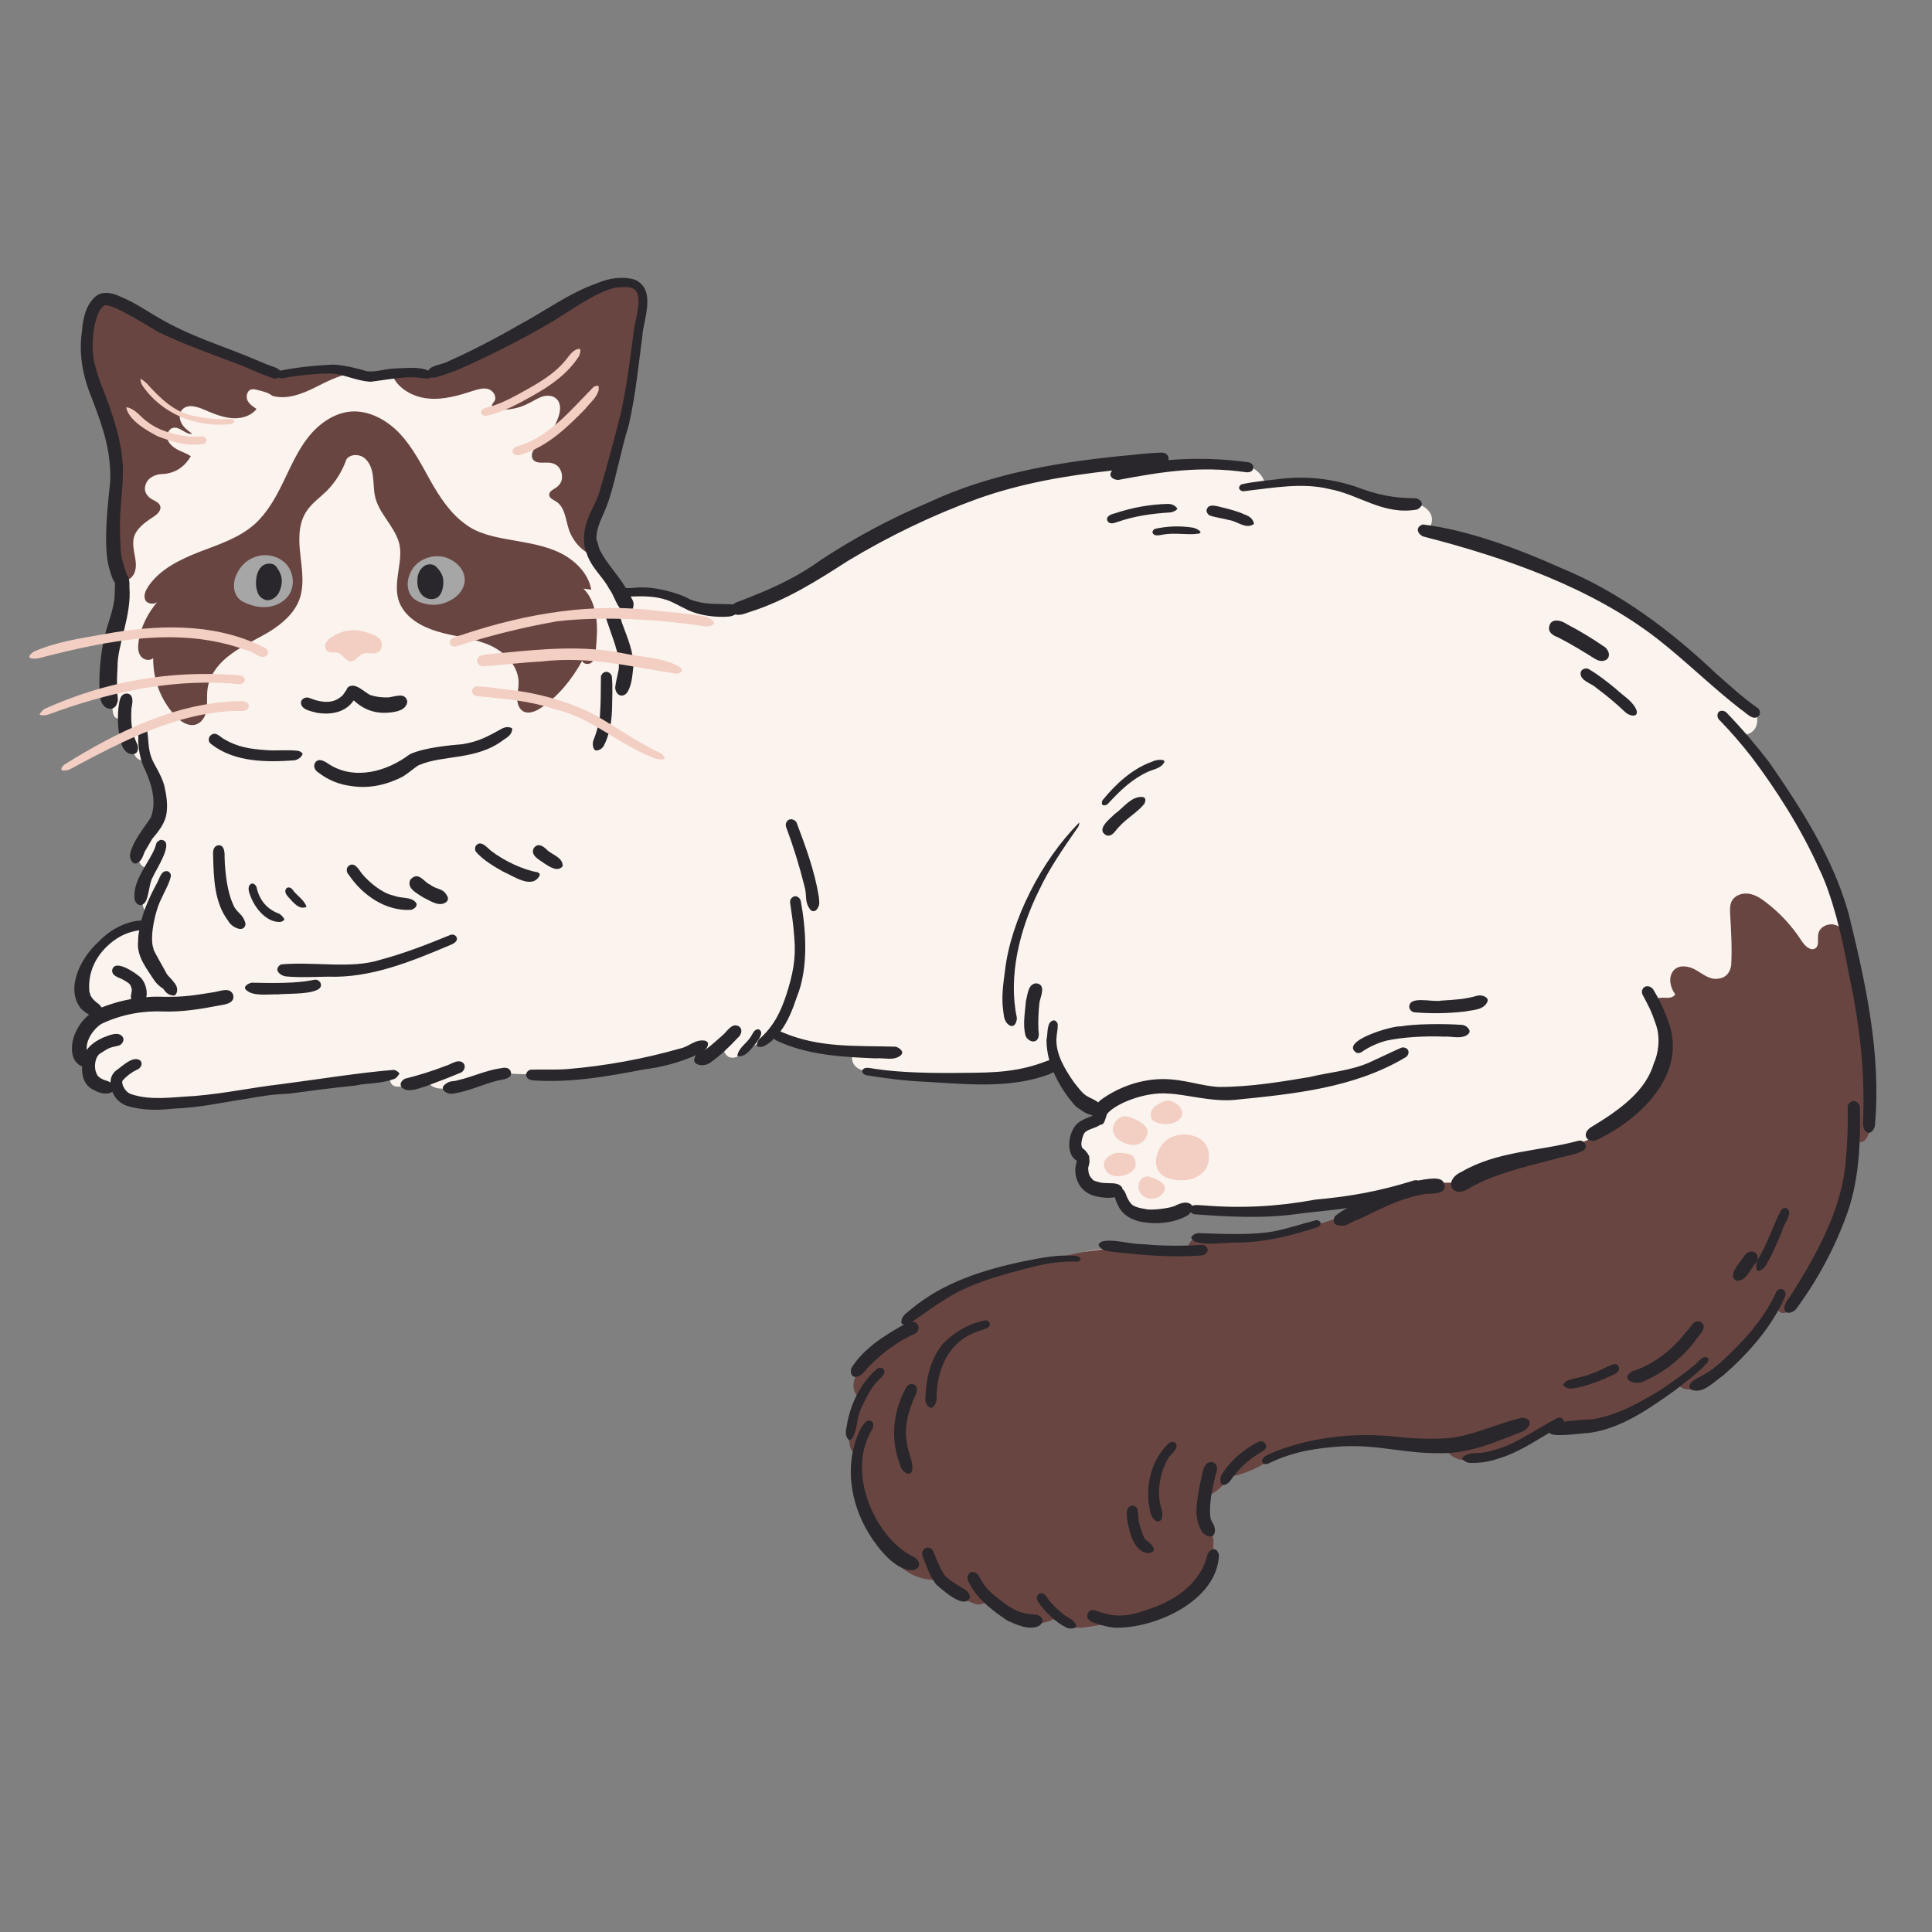 <svg xmlns="http://www.w3.org/2000/svg" xmlns:xlink="http://www.w3.org/1999/xlink" width="50" zoomAndPan="magnify" viewBox="0 0 37.5 37.5" height="50" preserveAspectRatio="xMidYMid meet" version="1.0"><rect x="0" y="0" width="37.5" height="37.5" fill="#808080" stroke="none"/><defs><clipPath id="66617dd8c6"><path d="M 1 5.359 L 36.75 5.359 L 36.75 32 L 1 32 Z M 1 5.359 " clip-rule="nonzero"/></clipPath><clipPath id="3916aa72dc"><path d="M 1 5.359 L 36.75 5.359 L 36.75 32 L 1 32 Z M 1 5.359 " clip-rule="nonzero"/></clipPath><clipPath id="42a3d88f80"><path d="M 0.484 6 L 24 6 L 24 24 L 0.484 24 Z M 0.484 6 " clip-rule="nonzero"/></clipPath></defs><g clip-path="url(#66617dd8c6)"><path fill="#fbf3ee" d="M 1.891 7.617 C 1.73 7.129 1.613 6.594 1.773 6.105 C 1.809 5.996 1.867 5.883 1.977 5.844 C 2.09 5.809 2.207 5.863 2.312 5.918 C 3.301 6.438 4.324 6.875 5.383 7.227 C 5.879 7.141 6.375 7.168 6.859 7.195 L 8.27 7.273 C 8.992 7.004 9.684 6.668 10.34 6.266 C 10.84 5.961 11.336 5.609 11.914 5.516 C 12.102 5.484 12.336 5.5 12.426 5.668 C 12.473 5.762 12.465 5.875 12.449 5.98 C 12.277 7.387 12.102 8.812 11.574 10.129 C 11.438 10.277 11.438 10.469 11.488 10.629 C 11.543 10.793 11.645 10.938 11.746 11.074 C 11.848 11.215 11.949 11.355 12.008 11.516 C 12.281 11.43 12.574 11.465 12.84 11.543 C 13.109 11.617 13.363 11.734 13.637 11.801 C 13.906 11.867 14.203 11.879 14.453 11.758 C 16.285 11.078 17.852 9.816 19.715 9.316 C 20.5 9.094 21.297 9.016 22.113 9.078 C 22.664 9.055 23.172 9.027 23.68 8.996 C 23.863 8.988 24.051 8.98 24.223 9.039 C 24.391 9.102 24.547 9.25 24.555 9.43 C 24.953 9.312 25.426 9.359 25.875 9.449 C 26.324 9.543 26.766 9.676 27.219 9.73 C 27.324 9.742 27.434 9.754 27.535 9.789 C 27.641 9.824 27.734 9.895 27.777 9.992 C 27.816 10.094 27.789 10.227 27.695 10.277 C 28.891 10.422 30.02 10.879 31.035 11.488 C 32.055 12.098 32.977 12.852 33.879 13.621 C 33.941 13.629 34.02 13.707 34.066 13.805 C 34.113 13.902 34.125 14.02 34.078 14.117 C 34.031 14.215 33.914 14.281 33.809 14.254 C 35.449 16.203 36.355 18.746 36.316 21.285 C 36.309 21.453 36.309 21.555 36.305 21.656 C 36.301 21.754 36.285 21.859 36.234 21.945 C 36.184 22.031 36.086 22.102 35.984 22.09 C 35.988 23.199 35.594 24.301 34.918 25.188 C 34.895 25.238 34.867 25.289 34.832 25.332 C 34.801 25.371 34.766 25.406 34.719 25.434 C 34.672 25.465 34.621 25.469 34.57 25.445 C 34.523 25.422 34.496 25.359 34.52 25.316 C 34.176 25.984 33.609 26.57 32.918 26.906 C 32.867 26.93 32.812 26.957 32.754 26.953 C 32.695 26.945 32.637 26.906 32.637 26.848 C 31.934 27.418 31.004 27.738 30.09 27.699 C 29.676 28.066 29.066 28.316 28.457 28.312 C 28.391 28.312 28.316 28.309 28.258 28.27 C 28.203 28.23 28.172 28.141 28.215 28.09 C 27.879 28.129 27.562 28.055 27.246 28.012 C 26.504 27.914 25.773 27.969 25.055 28.184 C 24.848 28.281 24.637 28.355 24.418 28.41 C 24.379 28.422 24.34 28.426 24.297 28.414 C 24.258 28.406 24.223 28.367 24.227 28.324 C 24.082 28.445 23.941 28.574 23.816 28.715 C 23.773 28.766 23.723 28.809 23.664 28.84 C 23.605 28.871 23.531 28.875 23.477 28.832 C 23.434 29.016 23.422 29.199 23.434 29.387 C 23.508 29.664 23.582 29.922 23.555 30.18 C 23.523 30.473 23.359 30.742 23.141 30.938 C 22.922 31.133 22.652 31.262 22.371 31.352 C 22.023 31.465 21.641 31.52 21.293 31.406 C 21.156 31.527 21.02 31.562 20.887 31.547 C 20.75 31.535 20.633 31.477 20.539 31.371 C 20.297 31.527 20.016 31.527 19.773 31.445 C 19.527 31.363 19.316 31.211 19.117 31.051 C 19.031 31.086 18.973 31.105 18.914 31.105 C 18.859 31.102 18.805 31.086 18.754 31.062 C 18.504 30.957 18.32 30.781 18.199 30.539 C 18.082 30.605 17.93 30.59 17.801 30.527 C 17.672 30.469 17.562 30.367 17.465 30.266 C 16.891 29.652 16.621 28.93 16.652 28.09 C 16.609 28.105 16.555 28.047 16.527 27.984 C 16.508 27.914 16.5 27.844 16.508 27.773 C 16.523 27.484 16.602 27.215 16.742 26.965 C 16.633 26.91 16.59 26.777 16.613 26.668 C 16.637 26.555 16.711 26.465 16.793 26.383 C 17.012 26.168 17.289 26.023 17.559 25.879 C 17.66 25.641 17.828 25.445 18.027 25.293 C 18.223 25.145 18.449 25.031 18.68 24.938 C 19.359 24.652 20.07 24.488 20.812 24.453 C 20.863 24.371 20.941 24.332 21.016 24.312 C 21.719 24.105 22.484 24.422 23.199 24.27 C 23.145 24.188 23.156 24.121 23.234 24.07 C 23.293 24.035 23.363 24.035 23.434 24.039 C 24.684 24.094 25.867 23.832 26.977 23.25 C 25.691 23.492 24.375 23.594 23.074 23.5 C 22.746 23.645 22.457 23.672 22.203 23.598 C 21.934 23.516 21.73 23.352 21.598 23.102 C 21.395 23.098 21.195 23.047 21.074 22.918 C 20.945 22.773 20.918 22.605 20.996 22.426 C 20.918 22.27 20.918 22.129 20.973 22.012 C 21.027 21.887 21.121 21.805 21.25 21.762 C 21.277 21.707 21.301 21.648 21.324 21.59 C 20.934 21.406 20.586 21.074 20.402 20.668 C 19.883 20.93 19.281 20.93 18.711 20.918 C 18.105 20.91 17.496 20.898 16.898 20.809 C 16.797 20.793 16.691 20.773 16.613 20.707 C 16.539 20.641 16.508 20.512 16.574 20.438 C 16.062 20.402 15.57 20.285 15.098 20.09 C 14.891 20.172 14.746 20.254 14.59 20.309 C 14.508 20.344 14.453 20.414 14.383 20.469 C 14.312 20.523 14.211 20.555 14.133 20.508 C 14.043 20.441 14.031 20.367 14.105 20.285 C 13.926 20.383 13.734 20.426 13.527 20.414 C 12.316 20.762 11.039 20.914 9.777 20.832 C 9.449 20.965 9.109 21.059 8.758 21.113 C 8.676 21.133 8.594 21.137 8.508 21.125 C 8.426 21.113 8.344 21.07 8.305 20.996 C 8.113 21.035 7.941 21.074 7.77 21.09 C 7.723 21.094 7.672 21.094 7.633 21.07 C 7.578 21.035 7.566 20.965 7.555 20.906 C 7.543 20.879 4.664 21.266 4.664 21.266 L 3.148 21.438 C 2.973 21.457 2.789 21.473 2.617 21.434 C 2.445 21.391 2.277 21.273 2.227 21.102 C 2.062 21.164 1.918 21.133 1.824 21.043 C 1.719 20.945 1.684 20.824 1.719 20.688 C 1.625 20.668 1.562 20.559 1.551 20.453 C 1.543 20.348 1.582 20.246 1.617 20.148 C 1.645 20.062 1.68 19.984 1.727 19.906 C 1.77 19.828 1.836 19.773 1.922 19.738 C 1.684 19.613 1.555 19.293 1.598 19 C 1.641 18.711 1.828 18.457 2.059 18.277 C 2.293 18.102 2.57 17.992 2.852 17.898 C 2.848 17.906 2.902 17.746 2.902 17.746 C 2.801 17.711 2.766 17.59 2.758 17.484 C 2.738 17.258 2.785 17.051 2.891 16.852 C 2.691 16.848 2.645 16.637 2.695 16.48 C 2.746 16.32 2.855 16.191 2.93 16.039 C 3.031 15.828 3.051 15.586 3.02 15.352 C 2.992 15.117 2.922 14.895 2.848 14.672 C 2.844 14.734 2.77 14.77 2.715 14.75 C 2.66 14.73 2.625 14.68 2.598 14.629 C 2.465 14.391 2.387 14.141 2.363 13.875 C 2.336 13.973 2.262 13.957 2.227 13.914 C 2.191 13.871 2.188 13.812 2.184 13.754 C 2.148 12.969 2.215 12.191 2.387 11.422 C 2.16 10.699 2.125 9.887 2.273 9.105 C 2.367 8.602 2.051 8.105 1.891 7.617 Z M 1.891 7.617 " fill-opacity="1" fill-rule="nonzero"/><path fill="#694541" d="M 7.742 10.523 C 7.645 10.203 7.355 9.965 7.281 9.641 C 7.25 9.512 7.258 9.375 7.238 9.242 C 7.223 9.113 7.18 8.977 7.074 8.891 C 6.973 8.809 6.797 8.809 6.723 8.918 C 6.641 9.152 6.512 9.355 6.34 9.531 C 6.203 9.664 6.039 9.777 5.938 9.941 C 5.785 10.188 5.797 10.496 5.832 10.785 C 5.863 11.07 5.91 11.371 5.809 11.641 C 5.707 11.91 5.477 12.105 5.234 12.258 C 4.988 12.406 4.723 12.52 4.492 12.691 C 4.258 12.859 4.059 13.098 4.027 13.383 C 4.012 13.508 4.027 13.633 4.012 13.754 C 4 13.875 3.941 14.004 3.824 14.055 C 3.664 14.121 3.488 14 3.375 13.867 C 3.105 13.551 2.973 13.188 2.973 12.773 C 2.91 12.836 2.785 12.812 2.73 12.734 C 2.676 12.66 2.676 12.559 2.688 12.469 C 2.727 12.176 2.867 11.902 3.059 11.676 C 3.004 11.742 2.855 11.727 2.82 11.645 C 2.781 11.559 2.824 11.465 2.875 11.387 C 3.098 11.051 3.488 10.863 3.863 10.715 C 4.242 10.57 4.645 10.441 4.945 10.172 C 5.191 9.949 5.355 9.652 5.5 9.352 C 5.645 9.055 5.777 8.746 5.984 8.484 C 6.188 8.227 6.48 8.016 6.809 7.988 C 7.172 7.961 7.52 8.16 7.766 8.422 C 8.012 8.688 8.18 9.016 8.355 9.332 C 8.535 9.648 8.738 9.961 9.031 10.172 C 9.273 10.359 9.602 10.426 9.922 10.48 C 10.242 10.539 10.57 10.586 10.863 10.727 C 11.16 10.871 11.418 11.125 11.477 11.445 L 11.324 11.426 C 11.469 11.562 11.543 11.777 11.574 11.996 C 11.602 12.211 11.582 12.43 11.562 12.645 C 11.555 12.719 11.543 12.801 11.488 12.855 C 11.434 12.906 11.32 12.898 11.301 12.824 C 11.094 13.199 10.828 13.523 10.496 13.742 C 10.395 13.809 10.266 13.863 10.16 13.809 C 10.074 13.762 10.039 13.656 10.039 13.559 C 10.039 13.457 10.066 13.363 10.066 13.266 C 10.074 12.945 9.82 12.672 9.531 12.535 C 9.242 12.402 8.918 12.367 8.605 12.289 C 8.297 12.211 7.98 12.074 7.809 11.805 C 7.551 11.402 7.859 10.914 7.742 10.523 Z M 2.195 10.801 C 2.184 10.898 2.172 10.992 2.195 11.086 C 2.223 11.176 2.297 11.262 2.391 11.27 C 2.5 11.277 2.594 11.188 2.621 11.086 C 2.652 10.98 2.633 10.871 2.613 10.77 C 2.594 10.664 2.574 10.555 2.594 10.449 C 2.637 10.266 2.805 10.145 2.961 10.043 C 3.043 9.992 3.137 9.914 3.109 9.82 C 3.082 9.742 2.984 9.719 2.914 9.668 C 2.809 9.586 2.785 9.484 2.844 9.363 C 2.898 9.262 3.027 9.207 3.125 9.203 C 3.383 9.195 3.574 9.078 3.703 8.855 C 3.625 8.801 3.535 8.773 3.449 8.73 C 3.367 8.684 3.285 8.621 3.254 8.531 C 3.227 8.441 3.27 8.324 3.359 8.305 C 3.496 8.273 3.613 8.449 3.73 8.418 C 3.652 8.363 3.574 8.305 3.527 8.223 C 3.48 8.141 3.469 8.027 3.531 7.957 C 3.574 7.902 3.652 7.879 3.723 7.883 C 3.793 7.891 3.863 7.91 3.93 7.938 C 4.105 8.012 4.277 8.09 4.469 8.113 C 4.656 8.137 4.863 8.086 4.98 7.938 C 4.91 7.891 4.836 7.844 4.801 7.766 C 4.77 7.691 4.797 7.582 4.875 7.559 C 4.914 7.551 4.949 7.555 4.984 7.566 C 5.098 7.594 5.211 7.621 5.289 7.684 C 5.566 7.762 5.859 7.648 6.117 7.52 C 6.375 7.391 6.645 7.246 6.934 7.238 C 6.496 7.113 6.023 7.23 5.566 7.207 C 5.008 7.176 4.488 6.934 3.984 6.691 L 2.383 5.934 C 2.242 5.867 2.078 5.797 1.93 5.852 C 1.742 5.922 1.676 6.148 1.664 6.348 C 1.617 7.098 1.992 7.805 2.145 8.543 C 2.301 9.277 2.289 10.043 2.195 10.801 Z M 7.602 7.25 C 7.699 7.531 8.004 7.703 8.301 7.734 C 8.598 7.766 8.895 7.68 9.18 7.586 C 9.273 7.559 9.379 7.523 9.477 7.551 C 9.574 7.582 9.648 7.699 9.598 7.785 C 9.578 7.816 9.543 7.848 9.547 7.883 C 9.555 7.93 9.609 7.945 9.652 7.949 C 9.871 7.965 10.078 7.926 10.27 7.824 C 10.359 7.781 10.441 7.723 10.535 7.695 C 10.629 7.668 10.742 7.676 10.809 7.75 C 10.891 7.832 10.879 7.969 10.844 8.078 C 10.777 8.285 10.66 8.461 10.492 8.602 C 10.445 8.645 10.395 8.68 10.359 8.734 C 10.324 8.785 10.309 8.855 10.34 8.91 C 10.406 9.016 10.566 8.965 10.688 8.984 C 10.805 9.004 10.875 9.074 10.902 9.188 C 10.926 9.305 10.891 9.398 10.793 9.465 C 10.738 9.504 10.656 9.535 10.66 9.605 C 10.66 9.668 10.738 9.699 10.793 9.734 C 10.965 9.84 10.977 10.078 11.039 10.27 C 11.125 10.535 11.348 10.75 11.59 10.816 C 11.488 10.668 11.465 10.477 11.488 10.297 C 11.508 10.121 11.574 9.949 11.633 9.781 C 12.059 8.582 12.332 7.352 12.449 6.086 C 12.477 6.008 12.492 5.922 12.496 5.84 C 12.5 5.75 12.477 5.672 12.422 5.602 C 12.348 5.512 12.223 5.484 12.105 5.484 C 11.812 5.477 11.535 5.613 11.27 5.75 C 10.371 6.355 9.414 6.848 8.398 7.223 C 8.133 7.25 7.867 7.258 7.602 7.25 Z M 32.023 20.977 C 31.773 21.672 31.047 22.086 30.34 22.309 C 29.633 22.527 28.875 22.625 28.215 22.957 C 27.449 22.922 26.75 23.352 26.031 23.617 C 25.223 23.918 24.352 24.016 23.492 23.996 C 23.395 23.992 23.293 23.988 23.203 24.027 C 23.117 24.066 23.043 24.16 23.02 24.34 C 22.16 24.152 21.25 24.191 20.363 24.461 C 19.625 24.621 18.914 24.875 18.238 25.215 C 17.914 25.375 17.59 25.574 17.438 25.883 C 17.164 26.047 16.934 26.254 16.738 26.504 C 16.66 26.605 16.59 26.711 16.57 26.836 C 16.551 26.957 16.594 27.098 16.707 27.133 C 16.566 27.379 16.492 27.641 16.484 27.922 C 16.48 27.984 16.488 28.043 16.508 28.105 C 16.527 28.164 16.57 28.215 16.629 28.207 C 16.641 28.797 16.785 29.352 17.07 29.871 C 17.18 30.074 17.312 30.27 17.488 30.418 C 17.691 30.59 17.922 30.672 18.188 30.668 C 18.387 30.871 18.617 31.023 18.887 31.117 C 18.934 31.141 18.984 31.148 19.039 31.141 C 19.109 31.129 19.141 31.086 19.137 31.012 C 19.336 31.172 19.543 31.332 19.781 31.426 C 20.02 31.523 20.301 31.547 20.488 31.398 C 20.594 31.535 20.773 31.594 20.945 31.594 C 21.117 31.594 21.285 31.543 21.5 31.52 C 21.848 31.492 22.199 31.441 22.527 31.312 C 22.852 31.184 23.156 30.977 23.348 30.688 C 23.543 30.395 23.617 30.016 23.512 29.707 C 23.414 29.457 23.379 29.203 23.41 28.938 C 23.406 28.973 23.445 29.004 23.48 29.004 C 23.516 29 23.547 28.988 23.574 28.965 C 23.691 28.887 23.781 28.789 23.855 28.668 C 24.172 28.613 24.477 28.469 24.762 28.266 C 25.809 27.922 26.949 27.875 28.066 28.129 C 28.121 28.238 28.23 28.305 28.348 28.332 C 28.465 28.355 28.586 28.344 28.703 28.324 C 29.23 28.238 29.738 28.027 30.141 27.688 C 31.051 27.703 31.859 27.43 32.566 26.863 C 32.617 26.949 32.73 26.98 32.824 26.965 C 32.922 26.953 33.012 26.898 33.094 26.844 C 33.648 26.48 34.117 25.984 34.504 25.398 C 34.504 25.457 34.578 25.496 34.637 25.484 C 34.695 25.469 34.738 25.426 34.777 25.379 C 34.906 25.23 35.016 25.062 35.078 24.883 C 35.637 24.078 35.961 23.117 36.031 22.129 C 36.059 22.176 36.129 22.18 36.176 22.148 C 36.223 22.121 36.246 22.066 36.266 22.016 C 36.32 21.848 36.32 21.668 36.309 21.406 L 35.965 18.574 C 35.949 18.441 35.93 18.312 35.875 18.191 C 35.82 18.074 35.719 17.969 35.59 17.945 C 35.465 17.922 35.312 18 35.293 18.129 C 35.273 18.223 35.316 18.344 35.242 18.402 C 35.148 18.473 35.031 18.359 34.969 18.262 C 34.781 17.973 34.555 17.727 34.285 17.52 C 34.184 17.441 34.074 17.367 33.949 17.348 C 33.824 17.328 33.68 17.371 33.617 17.484 C 33.574 17.562 33.578 17.656 33.582 17.746 C 33.602 18.078 33.621 18.41 33.602 18.742 C 33.57 18.914 33.469 19 33.289 19 C 33.141 18.992 33.016 18.879 32.883 18.809 C 32.762 18.75 32.602 18.727 32.5 18.82 C 32.434 18.883 32.41 18.98 32.422 19.07 C 32.434 19.156 32.465 19.23 32.516 19.301 C 32.48 19.363 32.398 19.371 32.324 19.367 C 32.254 19.363 32.172 19.359 32.125 19.41 C 32.051 19.484 32.105 19.609 32.156 19.703 C 32.383 20.156 32.289 20.75 32.023 20.977 Z M 32.023 20.977 " fill-opacity="1" fill-rule="nonzero"/></g><path fill="#a6a6a6" d="M 4.551 11.461 C 4.531 11.355 4.543 11.258 4.586 11.16 C 4.672 10.965 4.816 10.84 5.023 10.789 C 5.219 10.746 5.438 10.812 5.566 10.961 C 5.695 11.113 5.723 11.344 5.625 11.52 C 5.547 11.66 5.391 11.75 5.227 11.777 C 5.066 11.801 4.898 11.766 4.75 11.695 C 4.645 11.652 4.578 11.574 4.551 11.461 Z M 8.148 11.688 C 8.367 11.77 8.578 11.754 8.777 11.633 C 8.91 11.555 9.016 11.418 9.02 11.266 C 9.027 11.113 8.926 10.969 8.793 10.887 C 8.637 10.789 8.469 10.77 8.293 10.828 C 8.113 10.891 7.996 11.008 7.938 11.188 C 7.883 11.352 7.906 11.594 8.148 11.688 Z M 8.148 11.688 " fill-opacity="1" fill-rule="nonzero"/><g clip-path="url(#3916aa72dc)"><path fill="#29272b" d="M 2.551 13.758 C 2.535 14.07 2.562 14.238 2.668 14.453 C 2.699 14.555 2.664 14.652 2.547 14.637 C 2.457 14.625 2.398 14.547 2.367 14.469 C 2.289 14.238 2.277 13.992 2.297 13.754 C 2.316 13.648 2.312 13.469 2.457 13.461 C 2.645 13.465 2.539 13.766 2.551 13.758 Z M 3.188 15.246 C 3.133 15.039 2.988 14.84 2.941 14.711 C 2.871 14.52 2.887 14.383 2.859 14.195 C 2.844 14.156 2.82 14.137 2.781 14.133 C 2.73 14.141 2.699 14.164 2.691 14.215 C 2.668 14.434 2.699 14.652 2.777 14.859 C 2.91 15.137 3.059 15.52 2.93 15.859 C 2.914 15.906 2.629 16.262 2.57 16.441 C 2.535 16.52 2.5 16.613 2.543 16.695 C 2.562 16.734 2.602 16.773 2.648 16.758 C 2.742 16.727 2.773 16.625 2.805 16.539 C 2.73 16.668 3.027 16.156 2.953 16.285 C 3.078 16.133 3.211 15.977 3.234 15.773 C 3.258 15.598 3.227 15.418 3.188 15.246 Z M 3.027 16.395 C 3.012 16.453 2.988 16.508 2.961 16.559 C 2.816 16.84 2.57 17.133 2.613 17.465 C 2.629 17.516 2.66 17.551 2.707 17.566 C 2.754 17.578 2.797 17.543 2.82 17.508 C 2.895 17.391 2.895 17.133 2.965 17.027 C 3.016 16.895 3.418 16.305 3.117 16.301 C 3.09 16.312 3.035 16.34 3.027 16.395 Z M 12.168 13.449 C 12.266 13.305 12.273 13.109 12.293 12.941 C 12.301 12.645 12.172 12.367 12.074 12.094 C 12.039 11.969 11.965 11.727 11.797 11.852 C 11.738 11.91 11.758 11.996 11.785 12.066 C 11.887 12.379 12.023 12.684 12.012 12.926 C 12.02 13.008 11.961 13.168 11.941 13.344 C 11.945 13.477 12.066 13.562 12.168 13.449 Z M 11.746 13.043 C 11.703 13.055 11.676 13.086 11.664 13.129 C 11.66 13.367 11.664 13.602 11.648 13.84 C 11.648 13.992 11.566 14.258 11.512 14.387 C 11.504 14.426 11.504 14.465 11.516 14.508 C 11.523 14.531 11.539 14.562 11.566 14.566 C 11.625 14.57 11.676 14.535 11.711 14.492 C 11.828 14.277 11.871 14.02 11.879 13.773 C 11.883 13.559 11.895 13.34 11.875 13.125 C 11.859 13.074 11.805 13.027 11.746 13.043 Z M 4.43 17.875 C 4.496 18.004 4.75 18.121 4.766 17.93 C 4.715 17.723 4.59 17.73 4.52 17.543 C 4.422 17.332 4.367 16.973 4.359 16.633 C 4.363 16.539 4.352 16.383 4.223 16.41 C 4.129 16.438 4.133 16.539 4.137 16.617 C 4.148 17.047 4.16 17.52 4.43 17.875 Z M 4.984 17.238 C 4.977 17.188 4.922 17.129 4.871 17.156 C 4.82 17.188 4.82 17.254 4.832 17.305 C 4.902 17.566 5.141 17.906 5.438 17.895 C 5.469 17.891 5.496 17.875 5.52 17.852 C 5.508 17.805 5.465 17.77 5.426 17.738 C 5.188 17.652 5.043 17.484 4.984 17.238 Z M 5.688 17.281 C 5.664 17.238 5.602 17.203 5.559 17.242 C 5.508 17.301 5.559 17.371 5.602 17.418 C 5.691 17.512 5.805 17.668 5.949 17.602 C 5.91 17.469 5.746 17.367 5.688 17.281 Z M 7.031 16.965 C 6.988 16.922 6.879 16.68 6.746 16.828 C 6.719 16.883 6.727 16.934 6.77 16.98 C 7.035 17.375 7.488 17.691 7.98 17.66 C 8.051 17.641 8.129 17.57 8.059 17.504 C 7.957 17.402 7.809 17.449 7.625 17.379 C 7.422 17.336 7.172 17.133 7.031 16.965 Z M 8.668 17.504 C 8.691 17.477 8.703 17.449 8.691 17.414 C 8.602 17.223 8.496 17.285 8.344 17.168 C 8.23 17.125 8.125 16.898 7.965 17.074 C 7.883 17.246 8.105 17.344 8.219 17.422 C 8.355 17.484 8.527 17.617 8.668 17.504 Z M 9.766 16.918 C 9.961 17 10.328 17.27 10.473 16.996 C 10.477 16.984 10.477 16.973 10.477 16.961 C 10.465 16.949 10.449 16.938 10.434 16.93 C 10.164 16.887 9.789 16.711 9.543 16.523 C 9.457 16.461 9.336 16.289 9.234 16.418 C 9.215 16.461 9.215 16.5 9.242 16.539 C 9.387 16.699 9.578 16.812 9.766 16.918 Z M 10.922 16.812 C 10.926 16.652 10.742 16.598 10.633 16.512 C 10.625 16.5 10.543 16.426 10.52 16.422 C 10.453 16.391 10.402 16.402 10.359 16.465 C 10.289 16.609 10.477 16.691 10.57 16.762 C 10.668 16.824 10.828 16.934 10.922 16.812 Z M 9.941 14.137 C 9.883 14.102 9.805 14.109 9.746 14.141 C 9.461 14.297 9.301 14.391 8.977 14.445 C 8.785 14.461 8.242 14.504 7.953 14.641 C 7.508 14.977 6.883 15.152 6.383 14.832 C 6.305 14.777 6.184 14.699 6.113 14.809 C 6.078 14.875 6.113 14.957 6.176 14.992 C 6.367 15.141 6.586 15.23 6.828 15.258 C 7.168 15.312 7.523 15.23 7.824 15.07 C 7.988 14.965 8.098 14.852 8.152 14.844 C 8.598 14.652 9.254 14.758 9.77 14.363 C 9.852 14.312 9.949 14.246 9.941 14.137 Z M 4.07 14.293 C 4.035 14.359 4.051 14.414 4.113 14.453 C 4.562 14.797 5.176 14.797 5.715 14.758 C 5.781 14.746 5.855 14.699 5.875 14.629 C 5.852 14.602 5.824 14.582 5.789 14.574 C 5.582 14.547 5.367 14.578 5.156 14.559 C 4.867 14.539 4.617 14.504 4.352 14.348 C 4.273 14.309 4.176 14.168 4.07 14.293 Z M 6.824 13.648 C 6.836 13.629 6.852 13.613 6.867 13.594 C 7.055 13.773 7.281 13.855 7.543 13.832 C 7.684 13.82 7.891 13.789 7.906 13.613 C 7.863 13.441 7.703 13.512 7.551 13.535 C 7.543 13.539 7.355 13.543 7.223 13.5 C 7.141 13.5 6.953 13.281 6.816 13.312 C 6.766 13.32 6.734 13.352 6.723 13.398 C 6.707 13.406 6.656 13.504 6.633 13.512 C 6.477 13.652 6.273 13.656 5.992 13.543 C 5.93 13.527 5.863 13.559 5.844 13.617 C 5.82 13.773 6.039 13.805 6.156 13.836 C 6.391 13.875 6.66 13.84 6.824 13.648 Z M 8.719 18.352 C 8.789 18.324 8.902 18.277 8.859 18.184 C 8.832 18.145 8.793 18.133 8.746 18.145 C 8.301 18.328 7.852 18.504 7.383 18.629 C 6.816 18.812 6.109 18.66 5.457 18.719 C 5.383 18.754 5.352 18.836 5.426 18.895 C 5.465 18.93 5.508 18.949 5.562 18.953 C 5.828 18.977 6.094 18.961 6.363 18.957 C 7.191 18.988 7.969 18.668 8.719 18.352 Z M 5.406 19.301 C 5.562 19.277 6.332 19.324 6.219 19.074 C 6.184 19.02 6.137 19.004 6.074 19.023 C 5.746 19.09 5.301 19.082 4.883 19.074 C 4.824 19.086 4.707 19.148 4.777 19.215 C 4.914 19.348 5.223 19.293 5.406 19.301 Z M 7.648 20.766 C 7.004 20.816 6.125 20.957 5.461 21.043 C 4.855 21.113 4.383 21.223 3.777 21.273 C 3.324 21.297 2.941 21.363 2.559 21.242 C 2.414 21.199 2.344 21.016 2.383 20.969 C 2.461 20.883 2.555 20.812 2.66 20.762 C 2.73 20.738 2.781 20.645 2.723 20.586 C 2.598 20.484 2.391 20.676 2.293 20.75 C 2.195 20.812 2.145 20.898 2.145 21.012 C 2.062 20.961 2.02 20.973 1.988 20.945 C 1.957 20.934 1.93 20.914 1.906 20.891 L 1.898 20.883 C 1.859 20.824 1.844 20.762 1.844 20.691 C 1.844 20.574 1.891 20.469 1.961 20.438 C 2.105 20.344 2.129 20.332 2.281 20.301 C 2.359 20.293 2.426 20.199 2.383 20.129 C 2.297 20.004 2.105 20.102 1.988 20.145 C 1.875 20.199 1.758 20.273 1.684 20.379 C 1.664 20.195 1.805 19.977 1.973 19.871 C 2.348 19.695 2.746 19.617 3.164 19.633 C 3.531 19.645 3.895 19.586 4.258 19.516 C 4.379 19.496 4.559 19.473 4.527 19.312 C 4.465 19.148 4.273 19.242 4.152 19.258 C 3.785 19.316 3.578 19.355 3.18 19.348 C 3.066 19.344 2.953 19.344 2.84 19.355 C 2.871 19.219 2.809 19.035 2.707 18.953 C 2.609 18.871 2.211 18.598 2.176 18.84 C 2.18 18.957 2.324 18.973 2.402 19.023 C 2.52 19.094 2.531 19.102 2.555 19.188 C 2.555 19.195 2.559 19.207 2.559 19.215 C 2.559 19.227 2.555 19.238 2.555 19.25 C 2.555 19.254 2.555 19.258 2.551 19.266 L 2.551 19.27 C 2.551 19.273 2.551 19.281 2.551 19.285 C 2.547 19.289 2.547 19.293 2.547 19.293 C 2.539 19.328 2.539 19.359 2.547 19.391 C 2.402 19.418 2.262 19.453 2.125 19.5 C 2.074 19.516 2.023 19.535 1.973 19.555 C 1.957 19.535 1.941 19.516 1.926 19.496 C 1.848 19.438 1.801 19.402 1.754 19.316 C 1.754 19.316 1.75 19.312 1.754 19.309 C 1.746 19.285 1.738 19.262 1.734 19.246 C 1.699 18.852 1.879 18.504 2.203 18.262 C 2.344 18.156 2.5 18.09 2.672 18.062 C 2.68 18.059 2.691 18.059 2.703 18.059 C 2.688 18.129 2.68 18.203 2.68 18.273 C 2.648 18.566 2.855 18.809 3.004 19.043 C 3.047 19.098 3.098 19.148 3.16 19.184 C 3.16 19.184 3.16 19.188 3.172 19.195 C 3.207 19.25 3.246 19.293 3.309 19.312 C 3.34 19.324 3.383 19.332 3.406 19.309 C 3.43 19.277 3.441 19.246 3.438 19.207 C 3.438 19.145 3.402 19.094 3.363 19.051 L 3.363 19.047 C 3.359 19.043 3.355 19.039 3.352 19.035 C 3.316 18.988 3.27 18.953 3.238 18.906 C 3.238 18.895 2.969 18.438 2.98 18.422 C 2.98 18.414 2.98 18.41 2.977 18.406 C 2.973 18.398 2.973 18.391 2.969 18.383 C 2.91 18.16 3.008 17.684 3.133 17.441 C 3.195 17.301 3.281 17.16 3.316 17.012 C 3.32 16.961 3.297 16.93 3.254 16.91 C 3.129 16.891 3.102 17.039 3.055 17.125 C 2.926 17.363 2.809 17.609 2.742 17.871 C 2.734 17.867 2.727 17.867 2.715 17.867 C 2.395 17.898 2.113 18.066 1.895 18.297 C 1.578 18.586 1.262 19.176 1.566 19.57 C 1.617 19.621 1.672 19.664 1.73 19.695 C 1.621 19.781 1.539 19.887 1.48 20.012 C 1.375 20.215 1.332 20.574 1.574 20.691 C 1.582 20.695 1.586 20.695 1.594 20.695 C 1.582 20.883 1.637 21.074 1.82 21.156 C 1.922 21.215 2.082 21.262 2.18 21.191 C 2.234 21.324 2.332 21.418 2.465 21.465 C 2.75 21.551 3.051 21.555 3.344 21.52 C 3.918 21.496 4.234 21.41 4.785 21.328 C 5.09 21.273 5.285 21.242 5.617 21.227 C 6.051 21.168 6.445 21.117 6.902 21.07 C 7.133 21.016 7.395 21.043 7.672 20.934 C 7.707 20.906 7.734 20.871 7.754 20.836 C 7.727 20.801 7.691 20.777 7.648 20.766 Z M 8.992 20.633 C 8.887 20.543 8.758 20.66 8.652 20.688 C 8.391 20.789 8.129 20.871 7.859 20.938 C 7.742 21.004 7.75 21.113 7.879 21.152 C 8.012 21.184 8.148 21.117 8.273 21.082 C 8.504 20.996 8.73 20.91 8.953 20.816 C 9.016 20.781 9.047 20.688 8.992 20.633 Z M 9.723 20.734 C 9.434 20.773 9.164 20.906 8.879 20.969 C 8.785 21 8.738 20.961 8.625 21.059 C 8.531 21.152 8.676 21.234 8.766 21.23 C 9.082 21.195 9.367 21.043 9.676 20.969 C 9.777 20.953 9.973 20.93 9.906 20.781 C 9.867 20.715 9.789 20.719 9.723 20.734 Z M 14.336 19.918 C 14.207 19.852 14.121 20.008 14.039 20.082 C 13.902 20.203 13.781 20.316 13.672 20.387 C 13.719 20.352 13.742 20.309 13.742 20.254 C 13.742 20.223 13.711 20.211 13.684 20.199 C 13.488 20.168 13.387 20.312 13.199 20.352 C 12.484 20.555 11.758 20.688 11.02 20.75 C 10.781 20.77 10.539 20.754 10.301 20.762 C 10.246 20.773 10.199 20.828 10.215 20.883 C 10.238 20.961 10.324 20.973 10.395 20.973 C 11.105 21.016 11.805 20.891 12.496 20.758 C 12.84 20.715 13.168 20.629 13.484 20.492 C 13.496 20.488 13.512 20.48 13.523 20.473 C 13.508 20.484 13.496 20.5 13.488 20.52 C 13.41 20.676 13.66 20.719 13.781 20.629 C 13.98 20.492 14.152 20.324 14.316 20.148 C 14.387 20.094 14.43 19.973 14.336 19.918 Z M 14.73 19.98 C 14.625 19.965 14.602 20.102 14.543 20.164 C 14.488 20.246 14.32 20.359 14.312 20.5 C 14.477 20.527 14.578 20.355 14.672 20.25 C 14.719 20.18 14.84 20.043 14.73 19.98 Z M 15.305 15.914 C 15.258 15.949 15.242 15.992 15.258 16.051 C 15.398 16.426 15.516 16.805 15.613 17.195 C 15.672 17.391 15.605 17.496 15.73 17.66 C 15.781 17.707 15.836 17.688 15.867 17.633 C 15.922 17.562 15.898 17.473 15.891 17.391 C 15.809 16.898 15.637 16.43 15.461 15.965 C 15.434 15.914 15.359 15.883 15.305 15.914 Z M 17.473 20.492 C 17.57 20.422 17.461 20.336 17.383 20.316 C 16.586 20.293 15.902 20.344 15.172 20.031 C 15.164 20.027 15.156 20.023 15.148 20.02 C 15.297 19.824 15.391 19.578 15.465 19.355 C 15.707 18.77 15.637 17.996 15.543 17.488 C 15.531 17.434 15.473 17.383 15.414 17.398 C 15.359 17.422 15.332 17.461 15.336 17.52 C 15.371 17.766 15.398 17.926 15.418 18.207 C 15.453 18.609 15.387 18.922 15.262 19.309 C 15.156 19.633 15.02 19.922 14.73 20.176 C 14.703 20.215 14.688 20.258 14.691 20.309 C 14.734 20.324 14.773 20.324 14.816 20.312 C 14.895 20.273 14.965 20.223 15.027 20.16 C 15.039 20.176 15.051 20.188 15.066 20.195 C 15.664 20.48 16.34 20.516 16.992 20.543 C 17.152 20.527 17.34 20.594 17.473 20.492 Z M 21.641 23.238 C 21.652 23.289 21.672 23.34 21.699 23.391 C 21.781 23.582 21.973 23.688 22.172 23.719 C 22.465 23.77 22.77 23.738 23.035 23.602 C 23.066 23.582 23.094 23.559 23.113 23.527 C 23.137 23.555 23.164 23.566 23.195 23.57 C 23.875 23.621 24.559 23.656 25.234 23.555 C 25.523 23.52 25.836 23.492 26.156 23.449 C 26.07 23.488 25.988 23.543 25.914 23.605 C 25.879 23.66 25.867 23.746 25.938 23.773 C 26.133 23.836 26.199 23.719 26.363 23.672 C 26.84 23.449 27.137 23.273 27.648 23.176 C 27.711 23.156 28.094 23.215 28.035 22.984 C 28 22.863 27.863 22.871 27.762 22.879 C 27.684 22.887 27.605 22.898 27.527 22.914 C 27.504 22.906 27.48 22.906 27.453 22.91 C 26.766 23.125 26.211 23.223 25.527 23.285 C 24.816 23.418 24.102 23.457 23.383 23.398 C 23.312 23.398 23.199 23.375 23.133 23.406 C 23.129 23.398 23.133 23.391 23.125 23.383 C 23.039 23.309 22.922 23.352 22.832 23.391 C 22.766 23.449 22.332 23.5 22.242 23.469 C 21.98 23.426 21.949 23.391 21.867 23.219 C 21.852 23.168 21.828 23.109 21.785 23.078 C 21.785 23.07 21.785 23.059 21.781 23.051 C 21.719 22.957 21.602 22.969 21.504 22.965 C 21.367 22.957 21.414 22.965 21.312 22.941 C 21.293 22.938 21.254 22.922 21.242 22.918 C 21.23 22.914 21.223 22.91 21.215 22.902 C 21.137 22.82 21.129 22.789 21.121 22.676 C 21.113 22.68 21.164 22.562 21.141 22.484 C 21.145 22.465 21.145 22.449 21.137 22.434 C 21.047 22.27 21.004 22.32 20.992 22.234 C 20.977 22.184 21.023 22.004 21.059 21.98 C 21.113 21.918 21.273 21.895 21.348 21.836 C 21.391 21.832 21.422 21.812 21.438 21.77 C 21.445 21.75 21.48 21.648 21.484 21.629 C 21.484 21.629 21.488 21.625 21.488 21.621 C 21.648 21.422 22.23 21.184 22.688 21.227 C 23.027 21.242 23.52 21.391 23.969 21.348 C 25.105 21.234 26.281 21.121 27.281 20.523 C 27.336 20.492 27.363 20.41 27.316 20.363 C 27.281 20.332 27.242 20.324 27.199 20.336 C 27.031 20.41 26.645 20.594 26.574 20.625 C 26.207 20.785 25.801 20.812 25.414 20.906 C 24.895 20.992 24.281 21.098 23.668 21.098 C 23.336 21.086 23 20.949 22.59 20.945 C 22.152 20.941 21.707 21.098 21.359 21.355 C 21.344 21.367 21.328 21.383 21.316 21.398 C 21.25 21.344 21.164 21.316 21.094 21.273 C 21.008 21.223 20.93 21.113 20.84 21 C 20.652 20.727 20.5 20.465 20.504 20.172 C 20.512 20.031 20.531 20.016 20.531 19.879 C 20.523 19.844 20.492 19.805 20.453 19.805 C 20.305 19.828 20.344 20.07 20.312 20.184 C 20.312 20.316 20.332 20.449 20.367 20.582 C 20.359 20.582 20.352 20.582 20.34 20.586 C 19.766 20.812 19.309 20.82 18.707 20.824 C 18.145 20.832 17.488 20.824 16.977 20.746 C 16.941 20.738 16.91 20.734 16.875 20.73 C 16.824 20.719 16.742 20.727 16.734 20.793 C 16.738 20.832 16.777 20.863 16.816 20.871 C 17.188 20.93 17.562 20.98 17.941 20.996 C 18.707 21.039 19.5 21.129 20.242 20.895 C 20.309 20.871 20.387 20.848 20.449 20.809 C 20.559 21.059 20.703 21.281 20.887 21.48 C 20.977 21.543 21.086 21.629 21.199 21.645 C 21.199 21.648 21.199 21.652 21.199 21.66 C 21.18 21.668 21.156 21.676 21.137 21.684 C 21.031 21.727 20.914 21.777 20.852 21.879 C 20.727 22.062 20.699 22.414 20.902 22.531 C 20.898 22.551 20.891 22.57 20.887 22.59 C 20.832 22.805 20.926 23.066 21.133 23.168 C 21.219 23.223 21.473 23.273 21.641 23.238 Z M 20.949 15.965 C 20.211 16.703 19.621 17.867 19.508 18.832 C 19.473 19.094 19.434 19.359 19.473 19.621 C 19.484 19.707 19.488 19.809 19.559 19.875 C 19.664 19.973 19.734 19.875 19.738 19.758 C 19.566 18.961 19.785 18.047 20.168 17.281 C 20.367 16.855 20.637 16.469 20.902 16.086 C 20.934 16.051 20.949 16.012 20.949 15.965 Z M 20.113 19.086 C 19.953 19.098 19.949 19.301 19.914 19.422 C 19.898 19.648 19.844 19.895 19.91 20.117 C 19.988 20.25 20.16 20.258 20.164 20.074 C 20.164 20.051 20.16 20.023 20.156 20 C 20.148 19.82 20.156 19.641 20.176 19.457 C 20.199 19.336 20.312 19.109 20.113 19.086 Z M 32.387 19.84 C 32.309 19.617 32.211 19.406 32.09 19.207 C 32.051 19.145 31.957 19.117 31.902 19.172 C 31.867 19.211 31.859 19.258 31.883 19.309 C 32.004 19.535 32.055 19.629 32.133 19.863 C 32.242 20.145 32.18 20.469 32.102 20.637 C 31.945 21.172 31.461 21.531 30.875 21.883 C 30.695 22.008 30.793 22.18 30.969 22.137 C 31.82 21.746 32.758 20.859 32.387 19.84 Z M 28.527 23.059 C 28.973 22.801 29.504 22.672 30.18 22.496 C 30.367 22.438 30.578 22.422 30.746 22.324 C 30.781 22.285 30.789 22.242 30.766 22.195 C 30.73 22.145 30.684 22.129 30.625 22.145 C 29.871 22.348 29.059 22.34 28.367 22.746 C 28 22.914 28.18 23.289 28.527 23.059 Z M 24.094 24.117 C 24.605 24.102 25.098 23.977 25.582 23.816 C 25.613 23.801 25.648 23.758 25.629 23.723 C 25.609 23.695 25.582 23.684 25.547 23.684 C 25.277 23.75 25.012 23.844 24.734 23.898 C 24.324 23.977 23.746 23.953 23.258 23.934 C 23.203 23.941 23.145 23.969 23.121 24.02 C 23.133 24.051 23.152 24.074 23.18 24.094 C 23.422 24.191 23.82 24.105 24.094 24.117 Z M 23.285 24.371 C 23.359 24.375 23.457 24.328 23.438 24.242 C 23.414 24.18 23.371 24.156 23.305 24.164 C 22.926 24.188 22.547 24.184 22.172 24.148 C 21.934 24.152 21.582 24.035 21.379 24.102 C 21.328 24.133 21.301 24.164 21.352 24.211 C 21.422 24.289 21.527 24.285 21.625 24.301 C 22.176 24.363 22.73 24.41 23.285 24.371 Z M 20.902 24.379 C 20.555 24.344 20.203 24.414 19.859 24.484 C 19.082 24.648 18.312 24.891 17.691 25.406 C 17.621 25.469 17.523 25.52 17.5 25.617 C 17.496 25.645 17.492 25.676 17.508 25.699 C 17.523 25.703 17.539 25.707 17.551 25.707 C 17.547 25.711 17.543 25.711 17.535 25.715 C 17.156 25.93 16.754 26.18 16.523 26.559 C 16.492 26.684 16.559 26.77 16.684 26.703 C 16.766 26.66 16.812 26.574 16.875 26.516 C 17.137 26.246 17.469 26.008 17.762 25.887 C 17.816 25.855 17.852 25.777 17.816 25.719 C 17.789 25.672 17.75 25.652 17.699 25.66 C 18.016 25.445 18.352 25.18 18.746 25.004 C 19.098 24.84 19.633 24.691 20.082 24.582 C 20.352 24.512 20.629 24.48 20.91 24.488 C 20.938 24.484 20.969 24.469 20.977 24.441 C 20.969 24.41 20.934 24.387 20.902 24.379 Z M 16.543 27.914 C 16.648 27.746 16.625 27.523 16.711 27.344 C 16.785 27.184 16.914 26.914 17.039 26.805 C 17.094 26.738 17.23 26.645 17.133 26.562 C 17.086 26.539 17.043 26.547 17.008 26.582 C 16.691 26.863 16.5 27.27 16.434 27.684 C 16.414 27.77 16.402 27.867 16.465 27.938 C 16.488 27.98 16.52 27.938 16.543 27.914 Z M 17.738 30.219 C 17.035 29.898 16.402 28.629 16.922 27.754 C 16.965 27.699 16.969 27.602 16.895 27.578 C 16.863 27.57 16.836 27.574 16.809 27.594 C 16.703 27.695 16.648 27.848 16.602 27.984 C 16.383 28.688 16.59 29.438 17.031 30.008 C 17.184 30.211 17.457 30.496 17.73 30.477 C 17.887 30.438 17.863 30.289 17.738 30.219 Z M 18.723 30.848 C 18.551 30.75 18.438 30.676 18.344 30.586 C 18.273 30.492 18.195 30.316 18.125 30.133 C 18.105 30.055 18 30.004 17.938 30.066 C 17.898 30.109 17.887 30.16 17.91 30.215 C 17.984 30.398 18.047 30.602 18.176 30.758 C 18.293 30.859 18.73 31.262 18.828 31 C 18.824 30.938 18.777 30.883 18.723 30.848 Z M 20.117 31.34 C 19.82 31.332 19.633 31.238 19.414 31.055 C 19.262 30.945 19.121 30.828 19.008 30.605 C 18.98 30.531 18.879 30.477 18.812 30.539 C 18.734 30.621 18.809 30.719 18.852 30.797 C 19.016 31.078 19.289 31.277 19.555 31.457 C 19.738 31.535 19.953 31.645 20.152 31.566 C 20.281 31.496 20.254 31.375 20.117 31.34 Z M 20.625 31.32 C 20.547 31.262 20.391 31.113 20.328 31.012 C 20.297 30.949 20.215 30.891 20.152 30.949 C 20.117 30.988 20.117 31.035 20.145 31.082 C 20.285 31.293 20.48 31.484 20.711 31.598 C 20.77 31.617 20.848 31.617 20.891 31.574 C 20.887 31.547 20.879 31.52 20.859 31.496 C 20.805 31.414 20.699 31.387 20.625 31.32 Z M 23.441 30.16 C 23.32 30.691 22.883 31.016 22.398 31.199 C 21.992 31.348 21.734 31.414 21.387 31.301 C 21.285 31.281 21.148 31.172 21.102 31.355 C 21.094 31.422 21.172 31.484 21.242 31.5 C 21.375 31.543 21.508 31.586 21.645 31.594 C 22.41 31.613 23.629 31.078 23.66 30.18 C 23.621 30.035 23.516 30.035 23.441 30.16 Z M 23.535 28.379 C 23.332 28.355 23.348 28.641 23.297 28.773 C 23.25 29.074 23.148 29.422 23.316 29.703 C 23.352 29.797 23.535 29.887 23.574 29.758 C 23.605 29.66 23.547 29.578 23.504 29.496 C 23.504 29.492 23.5 29.488 23.5 29.484 C 23.457 29.258 23.52 28.891 23.617 28.551 C 23.641 28.484 23.605 28.398 23.535 28.379 Z M 24.562 28.023 C 24.531 27.98 24.492 27.965 24.438 27.98 C 24.141 28.129 23.867 28.359 23.699 28.648 C 23.668 28.754 23.699 28.883 23.828 28.793 C 23.879 28.758 23.906 28.699 23.945 28.652 C 24.121 28.422 24.297 28.293 24.539 28.148 C 24.578 28.113 24.586 28.07 24.562 28.023 Z M 29.551 27.516 C 29.137 27.609 28.742 27.797 28.32 27.883 C 28.078 27.941 27.633 27.93 27.27 27.906 C 26.434 27.793 25.57 27.863 24.773 28.164 C 24.691 28.215 24.438 28.266 24.508 28.395 C 24.543 28.43 24.598 28.422 24.637 28.398 C 25.109 28.172 25.559 28.105 26.047 28.074 C 26.789 28.039 27.203 28.211 27.965 28.207 C 28.504 28.215 29.012 28 29.5 27.805 C 29.668 27.77 29.805 27.543 29.551 27.516 Z M 33.145 26.441 C 33.16 26.414 33.168 26.379 33.145 26.352 C 33.035 26.297 32.957 26.457 32.875 26.508 C 32.691 26.664 32.461 26.82 32.219 26.988 C 31.793 27.238 31.418 27.457 30.938 27.543 C 30.871 27.551 30.582 27.562 30.348 27.594 C 30.352 27.574 30.348 27.555 30.332 27.543 C 30.305 27.516 30.27 27.508 30.23 27.523 C 29.988 27.648 29.762 27.797 29.52 27.926 C 29.297 28.055 29.059 28.145 28.809 28.191 C 28.688 28.215 28.555 28.188 28.445 28.246 C 28.422 28.262 28.371 28.289 28.383 28.316 C 28.426 28.371 28.488 28.398 28.559 28.395 C 28.746 28.398 28.926 28.367 29.102 28.305 C 29.453 28.199 29.758 27.996 30.07 27.812 C 30.078 27.816 30.086 27.824 30.094 27.828 C 30.211 27.898 30.734 27.812 30.824 27.816 C 31.449 27.738 31.992 27.355 32.492 27 C 32.719 26.824 32.957 26.656 33.145 26.441 Z M 35.953 21.375 C 35.891 21.398 35.859 21.441 35.863 21.508 C 35.871 21.84 35.859 22.172 35.828 22.5 C 35.77 23.406 35.301 24.289 34.766 25.133 C 34.719 25.211 34.641 25.277 34.637 25.375 C 34.621 25.527 34.781 25.492 34.855 25.418 C 35.289 24.832 35.629 24.195 35.871 23.504 C 36.086 22.863 36.113 22.176 36.102 21.504 C 36.102 21.43 36.031 21.355 35.953 21.375 Z M 34.594 25.023 C 34.531 25.012 34.492 25.035 34.469 25.094 C 34.359 25.328 34.223 25.547 34.059 25.746 C 33.969 25.895 33.434 26.434 33.301 26.523 C 33.098 26.703 32.898 26.742 32.816 26.848 C 32.785 26.891 32.773 26.957 32.836 26.977 C 33.066 27.059 33.266 26.816 33.441 26.703 C 33.93 26.277 34.379 25.773 34.645 25.176 C 34.672 25.125 34.656 25.043 34.594 25.023 Z M 35.879 17.723 C 35.578 16.652 34.969 15.707 34.344 14.801 C 34.09 14.469 33.816 14.148 33.523 13.844 C 33.48 13.785 33.363 13.77 33.34 13.855 C 33.328 13.91 33.344 13.953 33.387 13.988 C 33.602 14.211 33.805 14.445 33.996 14.691 C 34.461 15.305 34.957 16.074 35.305 16.855 C 35.555 17.355 35.758 18.176 35.871 18.832 C 36.086 19.82 36.207 20.754 36.16 21.82 C 36.172 21.996 36.316 22.07 36.391 21.863 C 36.52 20.465 36.211 19.07 35.879 17.723 Z M 27.613 10.41 C 29.246 10.828 30.898 11.414 32.168 12.398 C 32.723 12.832 33.227 13.332 33.785 13.766 C 33.891 13.828 34.035 14.02 34.148 13.883 C 34.172 13.832 34.164 13.785 34.121 13.746 C 33.824 13.539 33.605 13.332 33.301 13.066 C 32.414 12.227 31.426 11.484 30.289 11.02 C 29.48 10.656 28.488 10.285 27.617 10.18 C 27.477 10.227 27.5 10.344 27.613 10.41 Z M 24.055 9.492 C 24.086 9.531 24.121 9.543 24.168 9.531 C 24.711 9.469 25.281 9.363 25.801 9.492 C 26.383 9.598 26.844 10.004 27.5 9.891 C 27.633 9.832 27.633 9.719 27.488 9.672 C 27.051 9.668 26.738 9.609 26.301 9.441 C 25.832 9.289 25.355 9.238 24.867 9.293 C 24.609 9.328 24.344 9.344 24.094 9.402 C 24.066 9.422 24.039 9.457 24.055 9.492 Z M 2.141 9.32 C 2.102 9.719 1.996 10.562 2.113 11.008 C 2.141 11.098 2.172 11.234 2.234 11.316 C 2.23 11.355 2.23 11.391 2.23 11.426 C 2.23 11.457 2.223 11.605 2.219 11.645 C 2.18 11.91 2.07 12.156 2.016 12.414 C 1.949 12.734 1.922 13.059 1.93 13.387 C 1.938 13.492 1.938 13.613 2.012 13.695 C 2.082 13.781 2.215 13.781 2.262 13.676 C 2.285 13.629 2.293 13.586 2.285 13.535 C 2.266 13.434 2.266 13.176 2.281 12.949 C 2.273 12.527 2.559 11.949 2.512 11.391 C 2.516 11.316 2.512 11.215 2.465 11.16 C 2.379 10.918 2.34 10.793 2.34 10.586 C 2.297 9.895 2.383 9.68 2.387 9.113 C 2.375 8.602 2.207 8.09 1.996 7.543 C 1.941 7.438 1.809 7.008 1.805 6.879 C 1.773 6.469 1.867 6.039 2.012 5.938 C 2.102 5.852 2.695 6.219 3.066 6.441 C 3.508 6.66 4.199 6.91 4.719 7.105 C 4.828 7.156 5.098 7.27 5.293 7.34 C 5.332 7.355 5.367 7.352 5.402 7.328 C 5.477 7.367 5.582 7.312 5.664 7.312 C 5.762 7.297 6.109 7.25 6.305 7.254 C 6.629 7.223 6.848 7.387 7.195 7.41 C 7.547 7.367 7.93 7.285 8.223 7.344 C 8.277 7.352 8.328 7.348 8.379 7.324 C 8.395 7.332 8.414 7.332 8.43 7.332 C 8.59 7.289 8.746 7.234 8.898 7.172 C 9.504 6.906 10.09 6.609 10.656 6.281 C 11.078 6.031 11.551 5.672 11.949 5.582 C 12.113 5.57 12.242 5.555 12.328 5.629 C 12.484 5.797 12.312 6.25 12.301 6.434 C 12.234 6.926 12.184 7.383 12.059 7.984 C 11.926 8.512 11.785 9.043 11.629 9.566 C 11.539 9.863 11.316 10.09 11.336 10.52 C 11.336 10.578 11.348 10.637 11.371 10.691 C 11.461 11.016 11.695 11.18 11.82 11.422 C 11.93 11.566 11.961 11.773 12.109 11.883 C 12.262 11.961 12.344 11.742 12.27 11.633 C 12.262 11.613 12.25 11.598 12.242 11.578 C 12.488 11.57 12.727 11.57 12.949 11.648 C 13.059 11.684 13.207 11.773 13.367 11.848 C 13.578 11.941 13.812 11.973 14.039 11.973 C 14.113 11.969 14.191 11.973 14.258 11.934 C 14.262 11.934 14.266 11.93 14.27 11.926 C 14.285 11.93 14.305 11.934 14.32 11.934 C 14.41 11.938 14.492 11.895 14.574 11.871 C 15.258 11.652 15.859 11.273 16.457 10.887 C 17.262 10.402 18.105 9.996 18.988 9.676 C 19.867 9.367 20.719 9.23 21.586 9.133 C 21.562 9.164 21.543 9.203 21.559 9.238 C 21.582 9.293 21.648 9.312 21.703 9.316 C 22.551 9.156 23.285 9.039 24.172 9.164 C 24.242 9.176 24.324 9.156 24.328 9.074 C 24.324 9.02 24.293 8.988 24.238 8.973 C 23.719 8.902 23.199 8.887 22.68 8.93 C 22.68 8.914 22.684 8.898 22.68 8.879 C 22.664 8.824 22.625 8.793 22.566 8.785 C 22.281 8.789 22 8.832 21.715 8.855 C 20.449 8.984 19.18 9.211 18.02 9.754 C 17.297 10.059 16.609 10.426 15.953 10.855 C 15.391 11.258 14.891 11.465 14.285 11.695 C 14.266 11.703 14.25 11.719 14.234 11.73 C 13.898 11.715 13.703 11.746 13.398 11.637 C 13.172 11.504 12.688 11.375 12.34 11.406 C 12.277 11.414 12.215 11.418 12.148 11.414 C 11.973 11.125 11.762 10.922 11.637 10.664 C 11.621 10.617 11.609 10.57 11.598 10.523 C 11.594 10.508 11.586 10.492 11.578 10.48 C 11.574 10.445 11.578 10.406 11.582 10.371 C 11.605 10.152 11.719 10.012 11.828 9.676 C 11.973 9.211 12.055 8.727 12.203 8.258 C 12.344 7.637 12.398 7.039 12.469 6.516 C 12.48 6.234 12.758 5.613 12.316 5.426 C 12.078 5.359 11.824 5.398 11.602 5.492 C 11.043 5.688 10.566 6.047 10.051 6.32 C 9.613 6.574 9.086 6.844 8.703 7.012 C 8.609 7.074 8.359 7.086 8.312 7.195 C 8.148 7.109 7.848 7.148 7.664 7.152 C 7.43 7.164 7.32 7.227 7.113 7.203 C 7.004 7.172 6.602 7.055 6.383 7.082 C 6.062 7.098 5.746 7.133 5.434 7.195 C 5.402 7.148 5.332 7.129 5.277 7.109 C 5.125 7.055 5.09 7.035 4.977 6.988 C 4.348 6.719 3.816 6.574 3.195 6.234 C 2.902 6.074 2.633 5.875 2.32 5.75 C 2.188 5.691 2.02 5.648 1.887 5.73 C 1.668 5.887 1.609 6.184 1.59 6.438 C 1.523 6.879 1.613 7.328 1.785 7.734 C 2.02 8.355 2.148 8.746 2.141 9.32 Z M 26.328 20.434 C 26.359 20.445 26.395 20.441 26.426 20.422 C 26.574 20.32 26.734 20.246 26.91 20.199 C 27.215 20.133 27.637 20.105 28.035 20.121 C 28.168 20.113 28.312 20.16 28.441 20.109 C 28.492 20.086 28.547 20.039 28.516 19.984 C 28.477 19.922 28.422 19.891 28.348 19.891 C 27.98 19.867 27.441 19.875 27.188 19.922 C 27.023 19.906 25.992 20.211 26.328 20.434 Z M 27.441 19.648 C 27.773 19.676 28.105 19.672 28.438 19.633 C 28.59 19.602 28.805 19.605 28.871 19.441 C 28.895 19.387 28.84 19.348 28.793 19.332 C 28.75 19.32 28.711 19.316 28.668 19.328 C 28.418 19.398 28.266 19.402 27.973 19.422 C 27.812 19.461 27.328 19.309 27.355 19.562 C 27.367 19.605 27.398 19.633 27.441 19.648 Z M 31.887 26.82 C 32.324 26.629 32.68 26.34 32.957 25.953 C 33.023 25.871 33.137 25.75 33.016 25.664 C 32.957 25.637 32.91 25.645 32.863 25.688 C 32.812 25.754 32.773 25.805 32.68 25.91 C 32.414 26.246 32.039 26.508 31.68 26.617 C 31.438 26.77 31.719 26.891 31.887 26.82 Z M 30.488 26.953 C 30.719 26.93 30.938 26.844 31.152 26.758 C 31.246 26.703 31.5 26.652 31.406 26.504 C 31.387 26.484 31.359 26.473 31.328 26.477 C 31.141 26.543 31.07 26.602 30.895 26.66 C 30.746 26.727 30.582 26.742 30.43 26.793 C 30.387 26.812 30.359 26.844 30.336 26.883 C 30.379 26.93 30.43 26.953 30.488 26.953 Z M 34.672 23.449 C 34.633 23.441 34.602 23.453 34.578 23.48 C 34.477 23.66 34.406 23.859 34.32 24.051 C 34.285 24.133 34.246 24.211 34.207 24.293 C 34.152 24.406 34.039 24.531 34.109 24.664 C 34.16 24.676 34.219 24.633 34.254 24.594 C 34.398 24.367 34.5 24.109 34.605 23.859 C 34.605 23.852 34.598 23.875 34.594 23.879 C 34.621 23.762 34.824 23.523 34.672 23.449 Z M 34.059 24.309 C 33.973 24.258 33.883 24.328 33.84 24.402 C 33.77 24.516 33.523 24.75 33.699 24.859 C 33.906 24.875 33.977 24.613 34.098 24.492 C 34.133 24.434 34.121 24.34 34.059 24.309 Z M 22.805 28 C 22.758 27.977 22.715 27.984 22.68 28.02 C 22.34 28.34 22.219 28.867 22.32 29.316 C 22.363 29.594 22.625 29.613 22.547 29.301 C 22.449 28.996 22.496 28.609 22.676 28.305 C 22.676 28.266 22.926 28.098 22.805 28 Z M 22.098 29.492 C 22.086 29.391 22.113 29.203 21.957 29.227 C 21.828 29.273 21.875 29.441 21.887 29.547 C 21.93 29.746 21.977 29.984 22.16 30.105 C 22.227 30.156 22.34 30.164 22.395 30.094 C 22.402 29.992 22.273 29.922 22.25 29.895 C 22.199 29.891 22.098 29.535 22.098 29.492 Z M 18.047 27.32 C 18.125 27.355 18.176 27.219 18.18 27.156 C 18.176 26.559 18.43 26 19.035 25.824 C 19.105 25.797 19.246 25.773 19.207 25.672 C 19.184 25.641 19.156 25.625 19.121 25.629 C 18.809 25.688 18.531 25.852 18.309 26.074 C 18.055 26.375 17.969 26.777 17.961 27.168 C 17.965 27.234 17.992 27.285 18.047 27.32 Z M 17.699 26.863 C 17.625 26.859 17.582 26.926 17.559 26.988 C 17.324 27.445 17.285 27.973 17.477 28.449 C 17.492 28.551 17.668 28.691 17.707 28.535 C 17.73 28.359 17.617 28.188 17.605 28.012 C 17.555 27.785 17.59 27.516 17.719 27.195 C 17.719 27.16 17.91 26.898 17.699 26.863 Z M 30.41 12.113 C 30.293 12.031 30.082 11.988 30.066 12.188 C 30.062 12.297 30.172 12.344 30.258 12.379 C 30.5 12.504 30.73 12.645 30.961 12.789 C 31.148 12.906 31.332 12.75 31.164 12.57 C 30.922 12.402 30.672 12.25 30.41 12.113 Z M 30.68 13.051 C 30.66 13.215 30.887 13.258 30.984 13.352 C 31.18 13.496 31.367 13.652 31.543 13.82 C 31.609 13.891 31.805 13.945 31.766 13.789 C 31.695 13.605 31.496 13.5 31.359 13.367 C 31.188 13.227 31.016 13.09 30.824 12.98 C 30.766 12.965 30.695 12.988 30.68 13.051 Z M 22.582 14.82 C 22.672 14.715 22.418 14.746 22.371 14.781 C 21.977 14.918 21.66 15.215 21.398 15.535 C 21.387 15.562 21.375 15.613 21.41 15.629 C 21.453 15.637 21.484 15.625 21.512 15.594 C 21.738 15.348 21.969 15.125 22.273 14.984 C 22.348 14.945 22.52 14.918 22.582 14.82 Z M 21.645 15.793 C 21.547 15.891 21.258 16.102 21.477 16.215 C 21.59 16.246 21.645 16.125 21.711 16.059 C 21.875 15.875 22.082 15.766 22.211 15.602 C 22.238 15.551 22.25 15.473 22.168 15.469 C 21.953 15.457 21.805 15.68 21.645 15.793 Z M 21.672 10.137 C 22.031 10.012 22.355 9.969 22.73 9.945 C 22.77 9.934 22.84 9.91 22.852 9.871 C 22.809 9.809 22.746 9.781 22.672 9.781 C 22.316 9.789 21.973 9.852 21.637 9.965 C 21.566 9.98 21.457 10.023 21.496 10.113 C 21.535 10.176 21.613 10.16 21.672 10.137 Z M 23.258 10.359 C 23.383 10.336 23.207 10.25 23.156 10.242 C 22.906 10.203 22.66 10.211 22.414 10.266 C 22.387 10.281 22.363 10.316 22.371 10.34 C 22.398 10.41 22.48 10.391 22.539 10.383 C 22.801 10.328 23.039 10.391 23.258 10.359 Z M 24.141 9.98 C 24.078 9.945 23.871 9.883 23.75 9.855 C 23.645 9.836 23.445 9.746 23.418 9.91 C 23.422 9.949 23.441 9.98 23.477 10.004 C 23.598 10.047 23.73 10.059 23.855 10.094 C 24.012 10.113 24.176 10.277 24.332 10.176 C 24.352 10.156 24.32 10.113 24.312 10.094 C 24.273 10.031 24.207 10.004 24.141 9.98 Z M 5.156 11.645 C 5.273 11.672 5.391 11.578 5.43 11.465 C 5.473 11.352 5.516 11.195 5.359 10.996 C 5.293 10.914 5.148 10.926 5.074 11 C 4.996 11.078 4.973 11.191 4.969 11.297 C 4.965 11.371 4.977 11.438 5.004 11.508 C 5.031 11.578 5.082 11.621 5.156 11.645 Z M 8.488 11.598 C 8.57 11.543 8.598 11.43 8.605 11.328 C 8.609 11.227 8.594 11.125 8.461 10.996 C 8.395 10.934 8.281 10.941 8.211 11.004 C 8.141 11.062 8.105 11.156 8.102 11.246 C 8.094 11.355 8.117 11.469 8.191 11.547 C 8.266 11.629 8.395 11.656 8.488 11.598 Z M 8.488 11.598 " fill-opacity="1" fill-rule="nonzero"/></g><g clip-path="url(#42a3d88f80)"><path fill="#f3cec2" d="M 7.41 12.492 C 7.418 12.555 7.398 12.625 7.344 12.656 C 7.258 12.715 7.137 12.652 7.043 12.691 C 6.957 12.723 6.902 12.84 6.809 12.836 C 6.711 12.836 6.66 12.707 6.566 12.672 C 6.5 12.648 6.414 12.684 6.355 12.641 C 6.309 12.605 6.301 12.539 6.32 12.488 C 6.348 12.438 6.387 12.395 6.434 12.367 C 6.633 12.234 6.848 12.203 7.078 12.262 C 7.379 12.348 7.402 12.43 7.41 12.492 Z M 22.977 22.02 C 22.695 22.031 22.52 22.176 22.449 22.445 C 22.43 22.535 22.434 22.637 22.477 22.715 C 22.551 22.848 22.715 22.895 22.867 22.906 C 22.988 22.914 23.117 22.902 23.227 22.844 C 23.414 22.742 23.492 22.582 23.461 22.367 C 23.434 22.184 23.273 22.023 22.977 22.02 Z M 22.559 21.391 C 22.496 21.422 22.43 21.457 22.383 21.512 C 22.34 21.566 22.316 21.648 22.352 21.711 C 22.379 21.762 22.434 21.789 22.492 21.801 C 22.586 21.828 22.68 21.824 22.773 21.797 C 22.852 21.77 22.93 21.715 22.945 21.637 C 22.961 21.562 22.914 21.488 22.855 21.441 C 22.793 21.398 22.703 21.32 22.559 21.391 Z M 21.941 21.688 C 21.824 21.645 21.73 21.668 21.656 21.766 C 21.582 21.867 21.582 21.965 21.652 22.062 C 21.699 22.117 21.758 22.16 21.824 22.184 C 21.887 22.211 21.953 22.227 22.02 22.223 C 22.145 22.211 22.227 22.148 22.266 22.027 C 22.297 21.922 22.254 21.809 21.941 21.688 Z M 21.668 22.375 C 21.57 22.406 21.465 22.457 21.434 22.555 C 21.406 22.652 21.469 22.758 21.559 22.801 C 21.645 22.844 21.754 22.836 21.848 22.805 C 21.93 22.777 22.016 22.719 22.039 22.633 C 22.051 22.574 22.039 22.52 22.008 22.469 C 21.977 22.418 21.934 22.379 21.668 22.375 Z M 22.273 22.832 C 22.18 22.844 22.125 22.895 22.102 22.984 C 22.086 23.07 22.109 23.145 22.18 23.203 C 22.246 23.258 22.32 23.277 22.406 23.262 C 22.5 23.246 22.566 23.195 22.602 23.105 C 22.629 23.023 22.594 22.922 22.273 22.832 Z M 5.062 12.535 C 4.117 12.082 3.027 12.125 2.02 12.309 C 1.559 12.391 1.09 12.457 0.656 12.648 C 0.484 12.77 0.594 12.801 0.746 12.777 C 2.086 12.434 3.484 12.137 4.805 12.629 C 4.922 12.641 5.105 12.852 5.199 12.691 C 5.219 12.605 5.129 12.562 5.062 12.535 Z M 4.582 13.102 C 3.285 13.008 2.043 13.227 0.859 13.762 C 0.816 13.793 0.789 13.828 0.766 13.875 C 0.828 13.891 0.887 13.887 0.945 13.867 C 2.055 13.457 3.23 13.188 4.43 13.262 C 4.531 13.254 4.723 13.336 4.754 13.199 C 4.746 13.113 4.652 13.105 4.582 13.102 Z M 4.629 13.609 C 3.406 13.641 2.254 14.211 1.238 14.848 C 1.129 14.973 1.223 14.969 1.34 14.941 C 2.359 14.395 3.418 13.836 4.578 13.797 C 4.668 13.797 4.84 13.828 4.828 13.688 C 4.801 13.602 4.699 13.609 4.629 13.609 Z M 13.824 12.039 C 13.785 12.004 13.742 11.98 13.688 11.969 C 13.391 11.914 13.09 11.887 12.789 11.859 C 11.52 11.691 10.242 11.902 9.031 12.301 C 8.93 12.348 8.66 12.359 8.746 12.52 C 8.793 12.566 8.859 12.551 8.914 12.527 C 9.539 12.328 10.172 12.172 10.816 12.059 C 11.734 11.953 12.812 12.027 13.656 12.152 C 13.73 12.168 13.812 12.156 13.867 12.102 C 13.855 12.078 13.844 12.059 13.824 12.039 Z M 13.199 12.949 C 12.871 12.754 12.445 12.758 12.074 12.676 C 11.324 12.527 10.559 12.594 9.805 12.668 C 9.645 12.688 9.48 12.684 9.328 12.727 C 9.273 12.754 9.254 12.793 9.266 12.852 C 9.281 12.895 9.309 12.922 9.355 12.934 C 9.738 12.91 10.121 12.859 10.504 12.84 C 11.449 12.73 12.23 12.941 13.141 13.078 C 13.18 13.07 13.215 13.055 13.238 13.023 C 13.234 12.996 13.219 12.973 13.199 12.949 Z M 12.84 14.629 C 12.391 14.418 11.984 14.129 11.559 13.883 C 11.039 13.609 10.414 13.445 9.867 13.387 C 9.66 13.367 9.449 13.324 9.242 13.324 C 9.195 13.336 9.148 13.383 9.164 13.434 C 9.188 13.516 9.277 13.516 9.348 13.52 C 9.863 13.574 10.258 13.598 10.77 13.766 C 11.473 13.926 12.008 14.449 12.688 14.711 C 12.785 14.754 13.004 14.77 12.84 14.629 Z M 4.469 8.129 C 4.223 8.156 3.984 8.117 3.746 8.07 C 3.375 7.996 3.094 7.715 2.848 7.441 C 2.809 7.406 2.77 7.375 2.727 7.348 C 2.727 7.395 2.738 7.438 2.762 7.48 C 3.137 8.031 3.801 8.301 4.453 8.234 C 4.492 8.234 4.543 8.215 4.551 8.176 C 4.539 8.145 4.5 8.129 4.469 8.129 Z M 3.938 8.473 C 3.828 8.469 3.676 8.484 3.598 8.465 C 3.32 8.418 3.07 8.352 2.852 8.18 C 2.754 8.117 2.637 7.953 2.496 7.914 C 2.48 7.91 2.445 7.895 2.453 7.922 C 2.508 8.16 2.848 8.359 3.055 8.465 C 3.336 8.578 3.66 8.672 3.965 8.613 C 3.988 8.598 4.016 8.566 4.008 8.535 C 3.996 8.5 3.973 8.48 3.938 8.473 Z M 11.242 6.77 C 11.145 6.781 11.078 6.863 11.023 6.934 C 10.777 7.266 10.426 7.449 10.062 7.652 C 9.844 7.77 9.652 7.863 9.406 7.922 C 9.363 7.934 9.316 7.984 9.344 8.031 C 9.363 8.062 9.395 8.074 9.434 8.07 C 9.758 8.004 10.059 7.84 10.348 7.676 C 10.691 7.484 11.023 7.25 11.238 6.914 C 11.254 6.879 11.289 6.773 11.242 6.77 Z M 11.613 7.484 C 11.578 7.488 11.547 7.496 11.52 7.512 C 11.07 7.969 10.641 8.5 10.035 8.664 C 9.98 8.676 9.93 8.738 9.957 8.793 C 10.004 8.863 10.094 8.832 10.16 8.809 C 10.641 8.652 11.016 8.289 11.363 7.934 C 11.449 7.82 11.578 7.723 11.617 7.582 C 11.625 7.547 11.621 7.516 11.613 7.484 Z M 11.613 7.484 " fill-opacity="1" fill-rule="nonzero"/></g></svg>